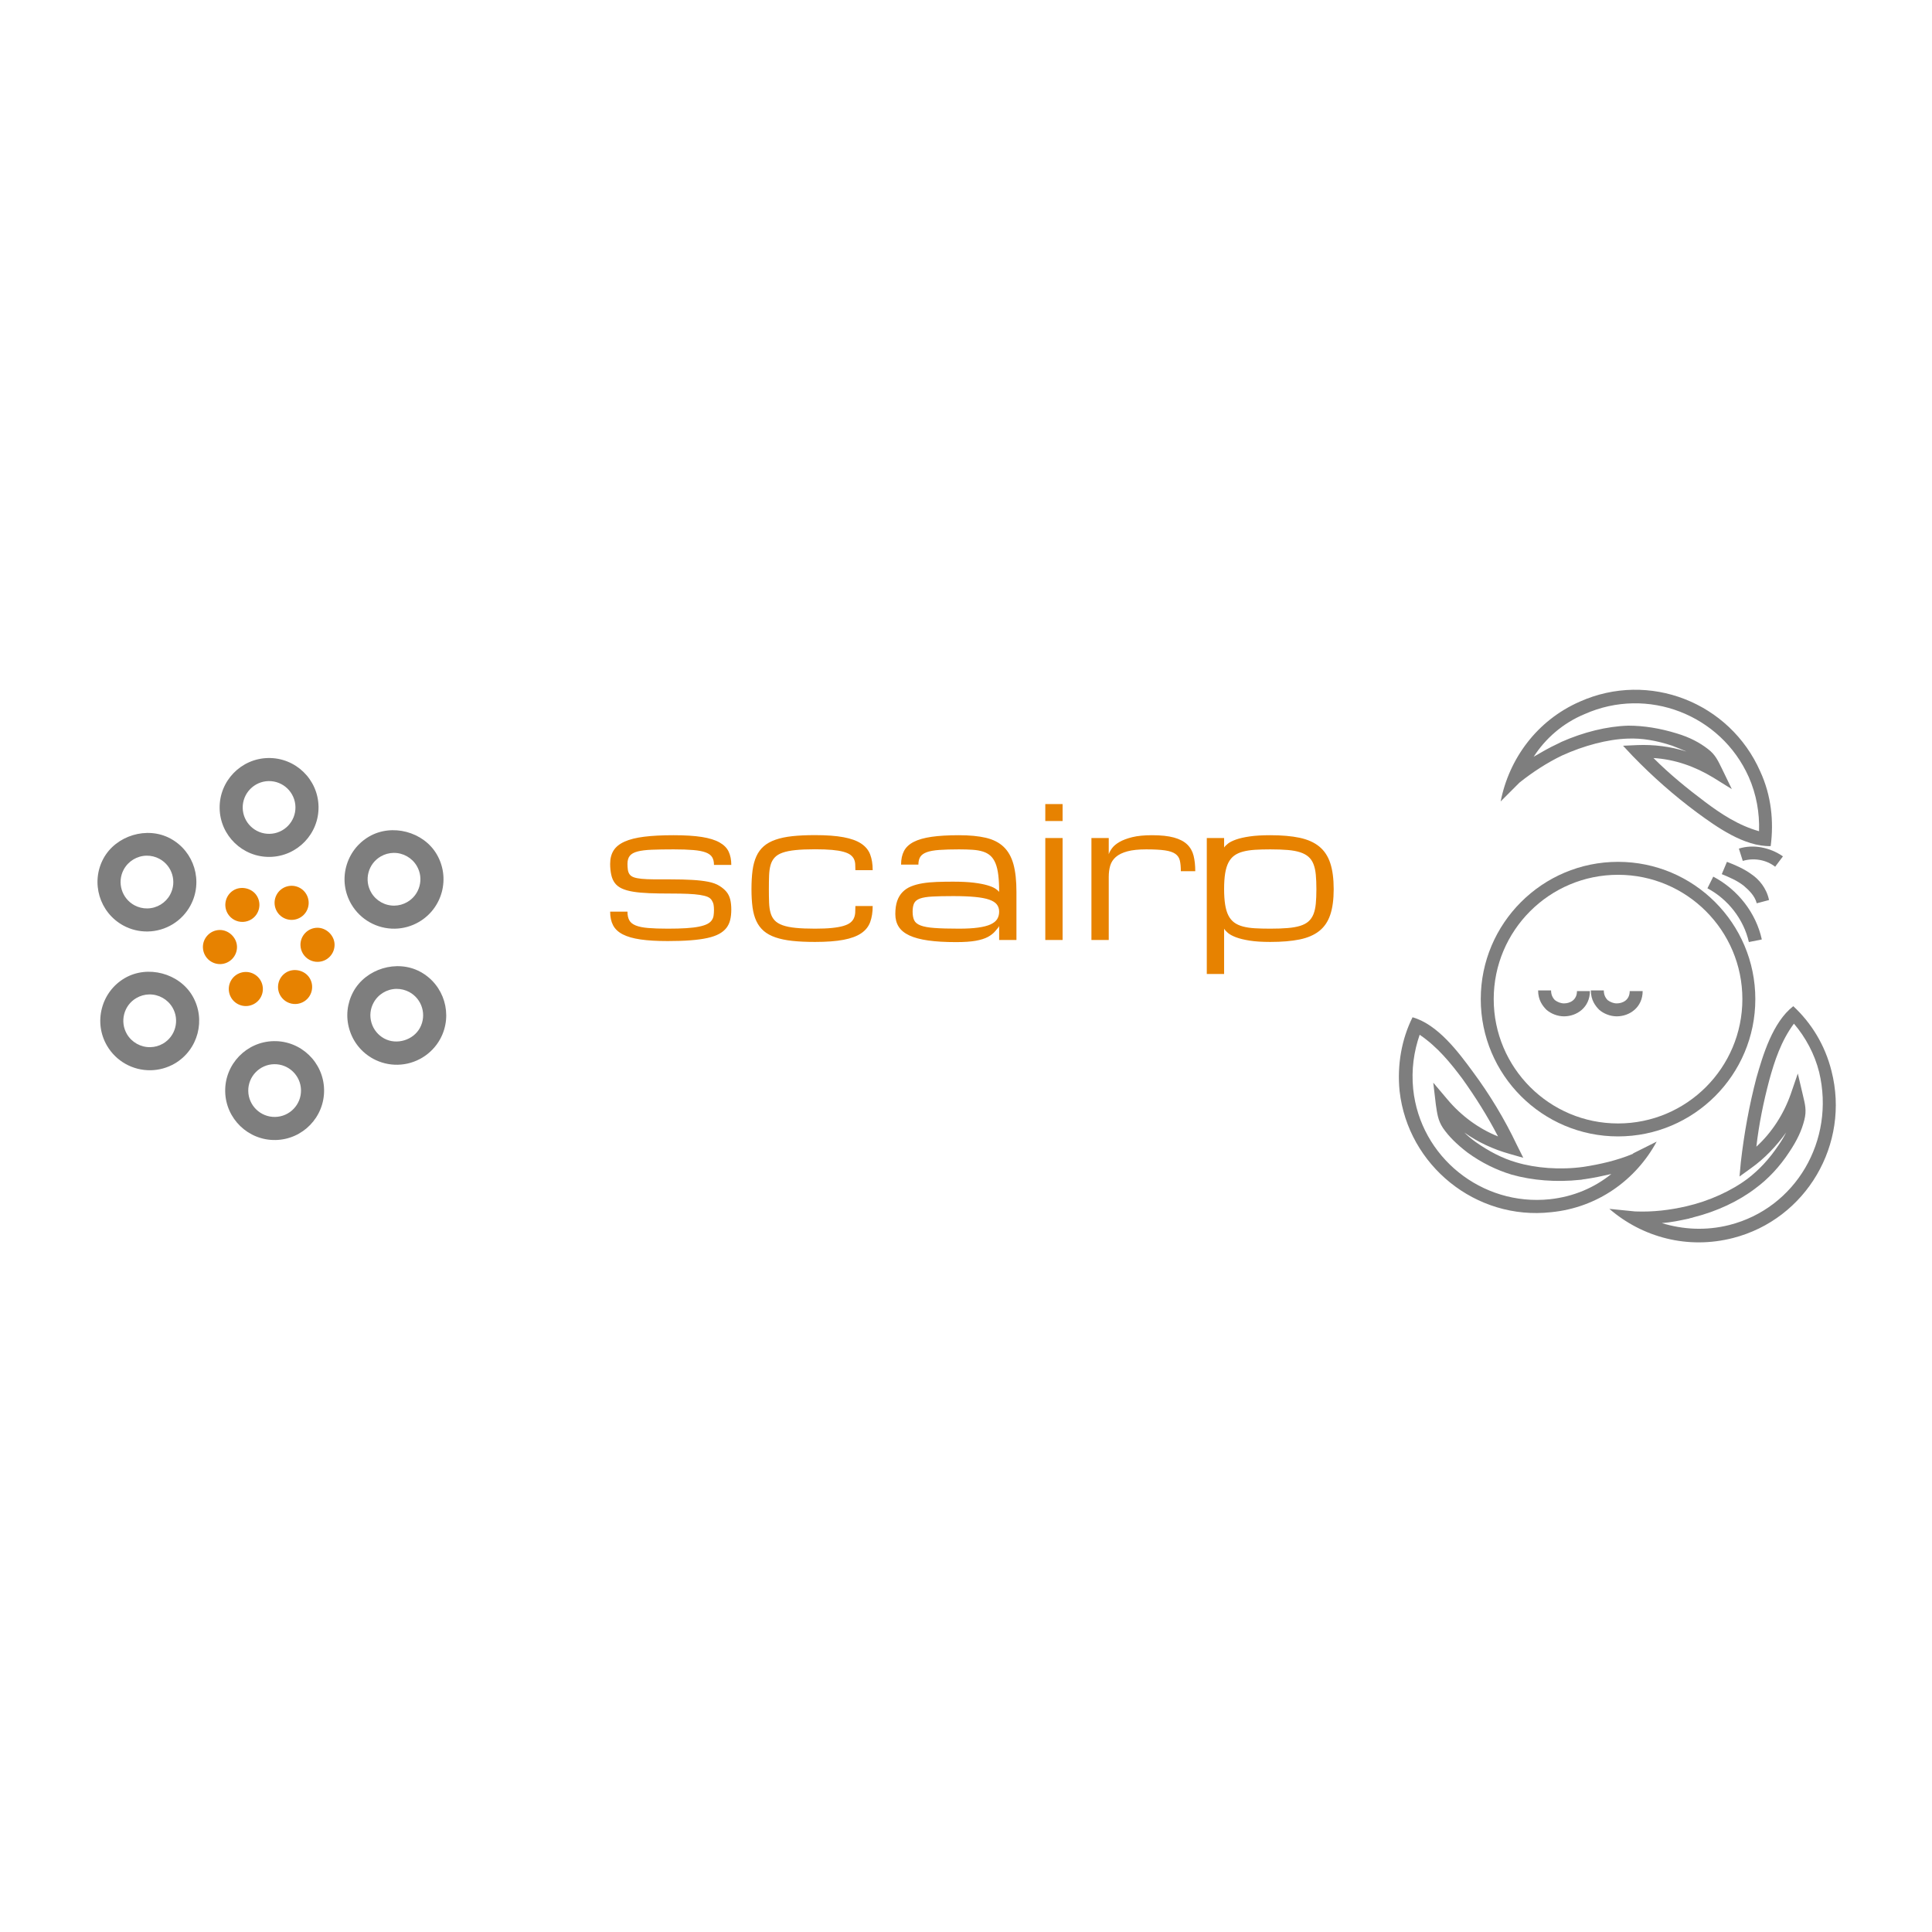 <svg class="thumb" width="1000" height="1000" viewBox="0,0,600,600" xmlns="http://www.w3.org/2000/svg" xmlns:inkscape="http://www.inkscape.org/namespaces/inkscape" xmlns:sodipodi="http://sodipodi.sourceforge.net/DTD/sodipodi-0.dtd" xmlns:xlink="http://www.w3.org/1999/xlink" xmlns:ns1="http://www.inkscape.org/namespaces/inkscape" xmlns:sketch="http://www.bohemiancoding.com/sketch/ns">
  <defs></defs>
  <g transform="matrix(0.862,0,0,0.862,-34.78,203.862)">
    <g transform="matrix(2.978,-0.052,0.052,2.978,111.592,29.595)">
      <svg width="16.392" height="16.382" viewBox="16.799,-1.301,16.392,16.382">
        <defs></defs>
        <g></g>
        <g></g>
        <g></g>
        <g></g>
        <g></g>
        <g></g>
        <g>
          <circle fill="none" cx="24.995" cy="6.89" r="3.191" stroke="none" style=""></circle>
        </g>
      </svg>
    </g>
    <g transform="matrix(2.978,-0.052,0.052,2.978,157.592,104.594)">
      <svg width="16.384" height="16.365" viewBox="31.727,24.192,16.384,16.365">
        <defs></defs>
        <g></g>
        <g></g>
        <g></g>
        <g></g>
        <g></g>
        <g></g>
        <g>
          <path fill="none" d="M41.483,29.601c-0.474-0.265-1.015-0.409-1.557-0.409c-1.156,0-2.222,0.628-2.788,1.633   c-0.419,0.741-0.522,1.602-0.29,2.424c0.231,0.82,0.764,1.501,1.509,1.922c1.488,0.839,3.515,0.258,4.344-1.221   C43.564,32.41,43.017,30.461,41.483,29.601z" stroke="none" style=""></path>
        </g>
      </svg>
    </g>
    <g transform="matrix(2.978,-0.052,0.052,2.978,156.592,54.594)">
      <svg width="16.388" height="16.382" viewBox="31.733,7.437,16.388,16.382">
        <defs></defs>
        <g></g>
        <g></g>
        <g></g>
        <g></g>
        <g></g>
        <g></g>
        <g>
          <path fill="none" d="M39.921,12.437c-0.541,0-1.08,0.14-1.557,0.409c-0.744,0.414-1.279,1.097-1.51,1.915   c-0.232,0.82-0.129,1.685,0.29,2.426c0.565,1.005,1.632,1.632,2.787,1.632c0.541,0,1.081-0.144,1.559-0.411   c0.745-0.416,1.277-1.097,1.509-1.919c0.232-0.821,0.129-1.681-0.287-2.425C42.143,13.063,41.077,12.437,39.921,12.437z" stroke="none" style=""></path>
        </g>
      </svg>
    </g>
    <g transform="matrix(2.978,-0.052,0.052,2.978,113.592,131.595)">
      <svg width="16.39" height="16.38" viewBox="16.8,32.928,16.39,16.38">
        <defs></defs>
        <g></g>
        <g></g>
        <g></g>
        <g></g>
        <g></g>
        <g></g>
        <g>
          <circle fill="none" cx="24.995" cy="41.118" r="3.19" stroke="none" style=""></circle>
        </g>
      </svg>
    </g>
    <g transform="matrix(2.978,-0.052,0.052,2.978,67.592,56.594)">
      <svg width="16.379" height="16.382" viewBox="1.884,7.432,16.379,16.382">
        <defs></defs>
        <g></g>
        <g></g>
        <g></g>
        <g></g>
        <g></g>
        <g></g>
        <g>
          <path fill="none" d="M8.514,18.408c0.474,0.266,1.013,0.406,1.556,0.406l0,0c1.153,0,2.22-0.624,2.785-1.628   c0.862-1.534,0.314-3.485-1.222-4.344c-0.477-0.269-1.015-0.41-1.556-0.41c-1.152,0-2.223,0.625-2.788,1.629   C6.432,15.592,6.979,17.542,8.514,18.408z" stroke="none" style=""></path>
        </g>
      </svg>
    </g>
    <g transform="matrix(2.978,-0.052,0.052,2.978,68.592,106.594)">
      <svg width="16.387" height="16.381" viewBox="1.881,24.189,16.387,16.381">
        <defs></defs>
        <g></g>
        <g></g>
        <g></g>
        <g></g>
        <g></g>
        <g></g>
        <g>
          <path fill="none" d="M10.065,29.189c-0.541,0-1.079,0.144-1.554,0.409c-0.743,0.414-1.279,1.096-1.509,1.918   C6.77,32.34,6.874,33.2,7.292,33.944c0.562,1.005,1.633,1.626,2.792,1.626c0.541,0,1.079-0.138,1.555-0.405   c1.534-0.861,2.081-2.809,1.222-4.345C12.292,29.816,11.223,29.189,10.065,29.189z" stroke="none" style=""></path>
        </g>
      </svg>
    </g>
    <g transform="matrix(0.907,0.482,-0.482,0.907,127.209,66.325)">
      <svg width="51.82" height="56.191" viewBox="-0.911,-4.09,51.82,56.191">
        <defs>
          <linearGradient x1="0" y1="0.5" x2="1" y2="0.5" id="linearGradientSkanogvojm">
            <stop offset="47.87%" stop-color="#e78200"></stop>
            <stop offset="100%" stop-color="#e78200"></stop>
          </linearGradient>
        </defs>
        <g></g>
        <g></g>
        <g></g>
        <g></g>
        <g></g>
        <g></g>
        <g>
          <path fill="url('#linearGradientSkanogvojm')" d="M4.858,12.695c1.562-2.771,5.361-3.852,8.144-2.287c2.875,1.617,3.899,5.27,2.286,8.145   c-1.057,1.884-3.059,3.054-5.217,3.054l0,0c-1.019,0-2.031-0.264-2.924-0.764C4.269,19.222,3.242,15.566,4.858,12.695z    M13.004,37.602c-0.895,0.497-1.903,0.76-2.921,0.76c-2.164,0-4.165-1.17-5.226-3.053c-0.782-1.395-0.975-3.008-0.541-4.547   c0.431-1.538,1.436-2.815,2.828-3.598c2.791-1.562,6.591-0.48,8.145,2.291C16.904,32.329,15.877,35.985,13.004,37.602z    M24.995,47.101c-3.297,0-5.981-2.682-5.981-5.98c0-3.298,2.685-5.982,5.981-5.982c3.3,0,5.983,2.685,5.983,5.982   C30.979,44.419,28.295,47.101,24.995,47.101z M24.995,12.872c-3.297,0-5.981-2.683-5.981-5.981c0-3.3,2.685-5.981,5.981-5.981   c3.3,0,5.983,2.681,5.983,5.981C30.979,10.189,28.295,12.872,24.995,12.872z M45.134,35.311c-1.058,1.885-3.058,3.054-5.221,3.054   c-1.023,0-2.032-0.266-2.928-0.767c-1.392-0.782-2.396-2.062-2.826-3.6c-0.434-1.539-0.235-3.152,0.544-4.544   c1.556-2.771,5.354-3.856,8.144-2.29C45.729,28.785,46.752,32.438,45.134,35.311z M45.686,17.251   c-0.433,1.537-1.441,2.812-2.834,3.594c-0.89,0.502-1.904,0.767-2.923,0.767c-2.159,0-4.162-1.17-5.223-3.056   c-0.779-1.392-0.975-3.007-0.541-4.543c0.433-1.537,1.441-2.816,2.833-3.598c2.793-1.559,6.591-0.48,8.146,2.289   C45.924,14.098,46.113,15.714,45.686,17.251z" stroke="none" style=""></path>
        </g>
      </svg>
    </g>
    <g transform="matrix(2.978,-0.052,0.052,2.978,104.018,22.28)">
      <svg width="21.964" height="21.962" viewBox="14.014,-4.091,21.964,21.962">
        <defs>
          <linearGradient x1="0" y1="0.5" x2="1" y2="0.5" id="linearGradientSkanogvojs">
            <stop offset="0%" stop-color="#7e7e7e"></stop>
            <stop offset="100%" stop-color="#7e7e7e"></stop>
          </linearGradient>
        </defs>
        <g></g>
        <g></g>
        <g></g>
        <g></g>
        <g></g>
        <g></g>
        <g>
          <path fill="url('#linearGradientSkanogvojs')" d="M24.995,0.909c-3.297,0-5.981,2.681-5.981,5.981c0,3.299,2.685,5.981,5.981,5.981   c3.3,0,5.983-2.683,5.983-5.981C30.979,3.59,28.295,0.909,24.995,0.909z M24.995,10.081c-1.757,0-3.19-1.43-3.19-3.19   c0-1.758,1.434-3.191,3.19-3.191c1.759,0,3.191,1.433,3.191,3.191C28.187,8.651,26.755,10.081,24.995,10.081z" stroke="none" style=""></path>
        </g>
      </svg>
    </g>
    <g transform="matrix(2.978,-0.052,0.052,2.978,106.018,124.28)">
      <svg width="21.964" height="21.962" viewBox="14.014,30.138,21.964,21.962">
        <defs>
          <linearGradient x1="0" y1="0.5" x2="1" y2="0.5" id="linearGradientSkanogvojy">
            <stop offset="0%" stop-color="#7e7e7e"></stop>
            <stop offset="100%" stop-color="#7e7e7e"></stop>
          </linearGradient>
        </defs>
        <g></g>
        <g></g>
        <g></g>
        <g></g>
        <g></g>
        <g></g>
        <g>
          <path fill="url('#linearGradientSkanogvojy')" d="M24.995,35.138c-3.297,0-5.981,2.685-5.981,5.982c0,3.299,2.685,5.98,5.981,5.98   c3.3,0,5.983-2.682,5.983-5.98C30.979,37.822,28.295,35.138,24.995,35.138z M24.995,44.308c-1.757,0-3.19-1.43-3.19-3.188   c0-1.76,1.434-3.192,3.19-3.192c1.759,0,3.191,1.433,3.191,3.192C28.187,42.878,26.755,44.308,24.995,44.308z" stroke="none" style=""></path>
        </g>
      </svg>
    </g>
    <g transform="matrix(2.978,-0.052,0.052,2.978,60.018,49.28)">
      <svg width="21.961" height="21.919" viewBox="-0.907,4.684,21.961,21.919">
        <defs>
          <linearGradient x1="0" y1="0.5" x2="1" y2="0.5" id="linearGradientSkanogvoj14">
            <stop offset="0%" stop-color="#7e7e7e"></stop>
            <stop offset="100%" stop-color="#7e7e7e"></stop>
          </linearGradient>
        </defs>
        <g></g>
        <g></g>
        <g></g>
        <g></g>
        <g></g>
        <g></g>
        <g>
          <path fill="url('#linearGradientSkanogvoj14')" d="M7.146,20.84c0.894,0.503,1.905,0.763,2.924,0.763l0,0c2.159,0,4.16-1.167,5.217-3.051   c1.617-2.877,0.59-6.53-2.286-8.145C10.219,8.84,6.417,9.92,4.858,12.692C3.242,15.566,4.269,19.222,7.146,20.84z M7.292,14.061   c0.567-1.004,1.633-1.629,2.789-1.629c0.541,0,1.079,0.141,1.555,0.41c1.534,0.863,2.081,2.81,1.221,4.344   c-0.564,1.005-1.63,1.628-2.785,1.628l0,0c-0.541,0-1.08-0.141-1.554-0.406C6.979,17.542,6.432,15.592,7.292,14.061z" stroke="none" style=""></path>
        </g>
      </svg>
    </g>
    <g transform="matrix(2.978,-0.052,0.052,2.978,150.018,97.28)">
      <svg width="21.967" height="21.923" viewBox="28.937,21.445,21.967,21.923">
        <defs>
          <linearGradient x1="0" y1="0.5" x2="1" y2="0.5" id="linearGradientSkanogvoj1a">
            <stop offset="0%" stop-color="#7e7e7e"></stop>
            <stop offset="100%" stop-color="#7e7e7e"></stop>
          </linearGradient>
        </defs>
        <g></g>
        <g></g>
        <g></g>
        <g></g>
        <g></g>
        <g></g>
        <g>
          <path fill="url('#linearGradientSkanogvoj1a')" d="M42.85,27.167c-2.793-1.569-6.591-0.479-8.144,2.288c-0.779,1.396-0.978,3.004-0.544,4.544   c0.431,1.542,1.438,2.819,2.827,3.603c0.895,0.502,1.903,0.766,2.927,0.766c2.162,0,4.162-1.17,5.223-3.053   C46.752,32.438,45.729,28.785,42.85,27.167z M42.701,33.946c-0.829,1.48-2.855,2.061-4.344,1.221   c-0.742-0.418-1.277-1.102-1.509-1.921c-0.232-0.82-0.129-1.684,0.29-2.426c0.563-1.004,1.629-1.631,2.788-1.631   c0.539,0,1.08,0.144,1.557,0.409C43.017,30.461,43.564,32.41,42.701,33.946z" stroke="none" style=""></path>
        </g>
      </svg>
    </g>
    <g transform="matrix(2.978,-0.052,0.052,2.978,149.018,48.28)">
      <svg width="21.972" height="21.916" viewBox="28.939,4.693,21.972,21.916">
        <defs>
          <linearGradient x1="0" y1="0.5" x2="1" y2="0.5" id="linearGradientSkanogvoj1g">
            <stop offset="0%" stop-color="#7e7e7e"></stop>
            <stop offset="100%" stop-color="#7e7e7e"></stop>
          </linearGradient>
        </defs>
        <g></g>
        <g></g>
        <g></g>
        <g></g>
        <g></g>
        <g></g>
        <g>
          <path fill="url('#linearGradientSkanogvoj1g')" d="M36.998,10.413c-1.392,0.781-2.397,2.06-2.833,3.596c-0.434,1.539-0.238,3.15,0.541,4.544   c1.058,1.887,3.061,3.056,5.223,3.056c1.019,0,2.033-0.264,2.923-0.766c1.393-0.78,2.396-2.058,2.834-3.596   c0.431-1.539,0.238-3.154-0.541-4.545C43.589,9.931,39.788,8.85,36.998,10.413z M42.996,16.493c-0.23,0.817-0.764,1.5-1.51,1.917   c-0.477,0.269-1.018,0.41-1.558,0.41c-1.155,0-2.222-0.624-2.787-1.629c-0.416-0.743-0.52-1.606-0.29-2.428   c0.23-0.817,0.767-1.499,1.509-1.916c0.474-0.267,1.014-0.409,1.559-0.409c1.155,0,2.224,0.628,2.787,1.627   C43.125,14.811,43.229,15.671,42.996,16.493z" stroke="none" style=""></path>
        </g>
      </svg>
    </g>
    <g transform="matrix(2.978,-0.052,0.052,2.978,61.018,99.28)">
      <svg width="21.965" height="21.917" viewBox="-0.909,21.445,21.965,21.917">
        <defs>
          <linearGradient x1="0" y1="0.5" x2="1" y2="0.5" id="linearGradientSkanogvoj1m">
            <stop offset="0%" stop-color="#7e7e7e"></stop>
            <stop offset="100%" stop-color="#7e7e7e"></stop>
          </linearGradient>
        </defs>
        <g></g>
        <g></g>
        <g></g>
        <g></g>
        <g></g>
        <g></g>
        <g>
          <path fill="url('#linearGradientSkanogvoj1m')" d="M7.146,27.164c-1.392,0.782-2.397,2.06-2.828,3.598c-0.434,1.539-0.242,3.153,0.541,4.547   c1.058,1.883,3.058,3.053,5.226,3.053c1.018,0,2.026-0.263,2.921-0.76c2.875-1.616,3.899-5.272,2.286-8.146   C13.736,26.684,9.937,25.602,7.146,27.164z M11.636,35.165c-0.477,0.268-1.015,0.405-1.555,0.405c-1.155,0-2.226-0.625-2.792-1.626   c-0.416-0.744-0.52-1.605-0.291-2.428c0.229-0.82,0.764-1.504,1.511-1.918c0.474-0.267,1.011-0.409,1.552-0.409   c1.158,0,2.226,0.627,2.793,1.631C13.717,32.356,13.169,34.304,11.636,35.165z" stroke="none" style=""></path>
        </g>
      </svg>
    </g>
    <g transform="matrix(2.333,0,0,2.333,562.168,62.339)">
      <svg width="52.4" height="52.4" viewBox="22.4,30,52.4,52.4">
        <defs>
          <linearGradient x1="0" y1="0.5" x2="1" y2="0.5" id="linearGradientSkanogvoj1s">
            <stop offset="0%" stop-color="#7e7e7e"></stop>
            <stop offset="100%" stop-color="#7e7e7e"></stop>
          </linearGradient>
        </defs>
        <g></g>
        <g></g>
        <g></g>
        <g></g>
        <g></g>
        <g></g>
        <g>
          <path d="M48.6,77.4c11.7,0,21.2-9.5,21.2-21.2c0-11.7-9.5-21.2-21.2-21.2c-11.7,0-21.2,9.5-21.2,21.2   C27.4,67.9,36.9,77.4,48.6,77.4z M48.6,37c10.6,0,19.2,8.6,19.2,19.2c0,10.6-8.6,19.2-19.2,19.2c-10.6,0-19.2-8.6-19.2-19.2   C29.4,45.6,38,37,48.6,37z" stroke="none" fill="url('#linearGradientSkanogvoj1s')" style=""></path>
        </g>
      </svg>
    </g>
    <g transform="matrix(2.333,0,0,2.333,643.831,67.669)">
      <svg width="18.4" height="20.1" viewBox="57.4,32,18.4,20.1">
        <defs>
          <linearGradient x1="0" y1="0.5" x2="1" y2="0.5" id="linearGradientSkanogvoj1y">
            <stop offset="0%" stop-color="#7e7e7e"></stop>
            <stop offset="100%" stop-color="#7e7e7e"></stop>
          </linearGradient>
        </defs>
        <g></g>
        <g></g>
        <g></g>
        <g></g>
        <g></g>
        <g></g>
        <g>
          <path d="M63.3,37l-0.9,1.8c3.2,1.7,5.6,4.8,6.4,8.3l2-0.4C69.9,42.6,67.1,39,63.3,37z" stroke="none" fill="url('#linearGradientSkanogvoj1y')" style=""></path>
        </g>
      </svg>
    </g>
    <g transform="matrix(2.333,0,0,2.333,648.998,62.335)">
      <svg width="17.3" height="16.4" viewBox="60.3,30.3,17.3,16.4">
        <defs>
          <linearGradient x1="0" y1="0.5" x2="1" y2="0.5" id="linearGradientSkanogvoj24">
            <stop offset="0%" stop-color="#7e7e7e"></stop>
            <stop offset="100%" stop-color="#7e7e7e"></stop>
          </linearGradient>
        </defs>
        <g></g>
        <g></g>
        <g></g>
        <g></g>
        <g></g>
        <g></g>
        <g>
          <path d="M70,37.3c-1.2-0.9-2.6-1.5-3.9-2l-0.8,1.9c1.2,0.5,2.4,1,3.4,1.8c0.7,0.6,1.7,1.5,2,2.7l1.9-0.5C72.2,39.3,71,38,70,37.3z" stroke="none" fill="url('#linearGradientSkanogvoj24')" style=""></path>
        </g>
      </svg>
    </g>
    <g transform="matrix(2.333,0,0,2.333,655.164,56.835)">
      <svg width="16.8" height="13.114" viewBox="61.6,27.586,16.8,13.114">
        <defs>
          <linearGradient x1="0" y1="0.5" x2="1" y2="0.5" id="linearGradientSkanogvoj2a">
            <stop offset="0%" stop-color="#7e7e7e"></stop>
            <stop offset="100%" stop-color="#7e7e7e"></stop>
          </linearGradient>
        </defs>
        <g></g>
        <g></g>
        <g></g>
        <g></g>
        <g></g>
        <g></g>
        <g>
          <path d="M66.6,32.9l0.6,1.9c1.7-0.5,3.6-0.2,5,0.9l1.2-1.6C71.4,32.7,68.8,32.2,66.6,32.9z" stroke="none" fill="url('#linearGradientSkanogvoj2a')" style=""></path>
        </g>
      </svg>
    </g>
    <g transform="matrix(2.333,0,0,2.333,582.831,108.668)">
      <svg width="18" height="14" viewBox="31,50.4,18,14">
        <defs>
          <linearGradient x1="0" y1="0.5" x2="1" y2="0.5" id="linearGradientSkanogvoj2g">
            <stop offset="0%" stop-color="#7e7e7e"></stop>
            <stop offset="100%" stop-color="#7e7e7e"></stop>
          </linearGradient>
        </defs>
        <g></g>
        <g></g>
        <g></g>
        <g></g>
        <g></g>
        <g></g>
        <g>
          <path d="M40,59.4c2,0,4-1.4,4-3.9h-2c0,1.4-1.1,1.9-2,1.9c-0.5,0-1-0.2-1.4-0.5C38.2,56.5,38,56,38,55.4h-2c0,1.5,0.7,2.4,1.3,3   C38,59,39,59.4,40,59.4z" stroke="none" fill="url('#linearGradientSkanogvoj2g')" style=""></path>
        </g>
      </svg>
    </g>
    <g transform="matrix(2.333,0,0,2.333,601.831,108.668)">
      <svg width="18" height="14" viewBox="39,50.4,18,14">
        <defs>
          <linearGradient x1="0" y1="0.5" x2="1" y2="0.5" id="linearGradientSkanogvoj2m">
            <stop offset="0%" stop-color="#7e7e7e"></stop>
            <stop offset="100%" stop-color="#7e7e7e"></stop>
          </linearGradient>
        </defs>
        <g></g>
        <g></g>
        <g></g>
        <g></g>
        <g></g>
        <g></g>
        <g>
          <path d="M48,59.4c2,0,4-1.4,4-3.9h-2c0,1.4-1.1,1.9-2,1.9c-0.5,0-1-0.2-1.4-0.5C46.2,56.5,46,56,46,55.4h-2c0,1.5,0.7,2.4,1.3,3   C46,59,47,59.4,48,59.4z" stroke="none" fill="url('#linearGradientSkanogvoj2m')" style=""></path>
        </g>
      </svg>
    </g>
    <g transform="matrix(2.333,0,0,2.333,532.668,118.338)">
      <svg width="49.81" height="40.231" viewBox="9.49,53.9,49.81,40.231">
        <defs>
          <linearGradient x1="0" y1="0.5" x2="1" y2="0.5" id="linearGradientSkanogvoj2s">
            <stop offset="0%" stop-color="#7e7e7e"></stop>
            <stop offset="100%" stop-color="#7e7e7e"></stop>
          </linearGradient>
        </defs>
        <g></g>
        <g></g>
        <g></g>
        <g></g>
        <g></g>
        <g></g>
        <g>
          <path d="M54.3,78.1l-3.6,1.8c0,0,0,0-0.1,0.1l0,0c-2.4,1-5,1.6-7.6,2c-3.6,0.5-7.4,0.2-10.4-0.7c-2.1-0.6-4.2-1.7-6.2-3.1   c-0.7-0.5-1.3-1-1.8-1.5c2.1,1.5,4.5,2.6,7,3.3l2.1,0.6l-1-2c-1.9-4-4.2-7.8-6.8-11.3c-2.2-3-5.4-7.3-9.3-8.4   c-1.7,3.4-2.4,7.4-2,11.4C15.9,81.8,26.4,90.3,38,89C45.2,88.3,51.1,84,54.3,78.1z M37.8,87c-10.5,1.1-20-6.5-21.1-17   c-0.3-3,0.1-5.8,1-8.4c2.8,1.9,4.8,4.4,6.6,6.8c2,2.8,3.9,5.8,5.5,8.9c-3-1.2-5.7-3.2-7.8-5.7l-2.2-2.6l0.4,3.4   c0.2,1.3,0.3,2.4,1.1,3.6c0.9,1.3,2.1,2.5,3.8,3.8c2.2,1.6,4.5,2.7,6.8,3.4c3.2,0.9,6.9,1.2,10.6,0.8c0.2,0,0.5-0.1,0.7-0.1   c1.4-0.2,2.8-0.5,4.1-0.8C44.7,85.2,41.5,86.6,37.8,87z" stroke="none" fill="url('#linearGradientSkanogvoj2s')" style=""></path>
        </g>
      </svg>
    </g>
    <g transform="matrix(2.333,0,0,2.333,569.335,0.337)">
      <svg width="51.9" height="34.148" viewBox="25.6,3.255,51.9,34.148">
        <defs>
          <linearGradient x1="0" y1="0.5" x2="1" y2="0.5" id="linearGradientSkanogvoj2y">
            <stop offset="0%" stop-color="#7e7e7e"></stop>
            <stop offset="100%" stop-color="#7e7e7e"></stop>
          </linearGradient>
        </defs>
        <g></g>
        <g></g>
        <g></g>
        <g></g>
        <g></g>
        <g></g>
        <g>
          <path d="M33.5,22.6L33.5,22.6c2-1.6,4.3-3.1,6.6-4.2c3.3-1.5,7-2.5,10.1-2.6c2.2-0.1,4.5,0.3,6.9,1.1c0.8,0.3,1.5,0.6,2.2,0.9   c-2.5-0.8-5.1-1.1-7.6-1l-2.2,0.1l1.5,1.6c3.1,3.2,6.4,6.1,9.9,8.7c3,2.2,7.3,5.3,11.4,5.2c0.5-3.8,0.1-7.8-1.6-11.5   C66,10.2,53.5,5.3,42.8,10.1c-6.6,2.9-10.9,8.8-12.2,15.4L33.5,22.6C33.5,22.6,33.5,22.6,33.5,22.6z M43.6,12   c9.7-4.3,21,0.1,25.3,9.7c1.2,2.7,1.7,5.6,1.6,8.4c-3.2-0.9-5.9-2.7-8.3-4.5c-2.8-2.1-5.5-4.3-8-6.8c3.3,0.2,6.4,1.3,9.2,3l2.9,1.8   l-1.5-3.1c-0.6-1.2-1-2.2-2.2-3.1c-1.3-1-2.8-1.8-4.8-2.4c-2.6-0.8-5.1-1.2-7.5-1.2c-3.3,0.1-6.9,1-10.3,2.5   c-0.2,0.1-0.4,0.2-0.6,0.3c-1.3,0.6-2.5,1.3-3.7,2C37.5,15.8,40.2,13.4,43.6,12z" stroke="none" fill="url('#linearGradientSkanogvoj2y')" style=""></path>
        </g>
      </svg>
    </g>
    <g transform="matrix(2.333,0,0,2.333,608.501,114.338)">
      <svg width="44.969" height="46.475" viewBox="42.4,52.3,44.969,46.475">
        <defs>
          <linearGradient x1="0" y1="0.5" x2="1" y2="0.5" id="linearGradientSkanogvoj34">
            <stop offset="0%" stop-color="#7e7e7e"></stop>
            <stop offset="100%" stop-color="#7e7e7e"></stop>
          </linearGradient>
        </defs>
        <g></g>
        <g></g>
        <g></g>
        <g></g>
        <g></g>
        <g></g>
        <g>
          <path d="M81.7,67.3c-1-4-3.1-7.4-5.9-10c-3.2,2.5-4.7,7.6-5.7,11.1c-1.1,4.2-1.9,8.6-2.4,13l-0.2,2.2l1.8-1.3   c2.1-1.5,3.9-3.4,5.4-5.5c-0.3,0.6-0.7,1.3-1.2,2c-1.4,2.1-3,3.8-4.7,5.1c-2.5,1.9-6,3.5-9.5,4.3c-2.6,0.6-5.2,0.9-7.8,0.8l0,0   c0,0,0,0-0.1,0l-4-0.4c5.1,4.4,12.1,6.3,19.1,4.5C77.8,90.2,84.6,78.6,81.7,67.3z M65.9,91.1c-3.6,0.9-7.1,0.7-10.4-0.3   c1.4-0.1,2.8-0.4,4.2-0.7c0.2-0.1,0.5-0.1,0.7-0.2c3.6-0.9,7-2.5,9.6-4.5c1.9-1.4,3.7-3.3,5.2-5.6c1.2-1.8,1.9-3.3,2.3-4.9   c0.4-1.5,0.1-2.5-0.2-3.8l-0.8-3.4l-1.1,3.2c-1.1,3.1-2.9,5.9-5.3,8.1c0.4-3.5,1.1-6.9,2-10.3c0.8-2.9,1.8-6,3.8-8.7   c1.8,2.1,3.2,4.7,3.9,7.5C82.3,78,76.2,88.5,65.9,91.1z" stroke="none" fill="url('#linearGradientSkanogvoj34')" style=""></path>
        </g>
      </svg>
    </g>
    <g transform="matrix(0.665,0,0,0.653,256.017,32.615)">
      <svg width="402.93" height="202" style="overflow: visible;">
        <defs>
          <linearGradient x1="0" y1="0.5" x2="1" y2="0.5" id="linearGradientSkanogvoj3c">
            <stop offset="0%" stop-color="#e78200"></stop>
            <stop offset="100%" stop-color="#e78200"></stop>
          </linearGradient>
        </defs>
        <g transform="matrix(1,0,0,1,0,106.5)">
          <path d="M 39.06-25.63L 39.06-25.63Q 44.53-25.63  48.39-25.46Q 52.25-25.29  54.86-24.88Q 57.47-24.46  58.98-23.83Q 60.5-23.19  61.28-21.95Q 62.06-20.7  62.28-19.46Q 62.5-18.21  62.5-16.6L 62.5-16.6Q 62.5-14.84  62.28-13.4Q 62.06-11.96  61.23-10.79Q 60.4-9.62  58.79-8.79Q 57.18-7.96  54.39-7.37Q 51.61-6.79  47.49-6.52Q 43.36-6.25  37.5-6.25L 37.5-6.25Q 31.05-6.25  26.83-6.62Q 22.61-6.98  20.12-8.01Q 17.63-9.03  16.63-10.86Q 15.63-12.7  15.63-15.63L 15.63-15.63L 6.25-15.63Q 6.25-11.18  7.84-8.11Q 9.42-5.03  13.09-3.1Q 16.75-1.17  22.73-0.29Q 28.71 0.59  37.5 0.59L 37.5 0.59Q 44.53 0.59  49.83 0.17Q 55.13-0.24  58.94-1.1Q 62.74-1.95  65.26-3.34Q 67.77-4.74  69.24-6.67Q 70.7-8.59  71.29-11.11Q 71.88-13.62  71.88-16.8L 71.88-16.8Q 71.88-19.97  71.29-22.39Q 70.7-24.8  69.26-26.59Q 67.82-28.37  65.43-29.88Q 63.04-31.4  59.38-32.13Q 55.71-32.86  50.71-33.15Q 45.7-33.45  39.06-33.45L 39.06-33.45Q 33.59-33.45  29.74-33.47Q 25.88-33.5  23.27-33.76Q 20.65-34.03  19.14-34.57Q 17.63-35.11  16.85-36.13Q 16.06-37.16  15.84-38.75Q 15.63-40.33  15.63-41.99L 15.63-41.99Q 15.63-44.82  16.89-46.44Q 18.16-48.05  21.09-48.83Q 24.02-49.61  28.81-49.8Q 33.59-50  40.63-50L 40.63-50Q 47.07-50  51.29-49.63Q 55.52-49.27  58.01-48.32Q 60.5-47.36  61.5-45.7Q 62.5-44.04  62.5-41.41L 62.5-41.41L 71.88-41.41Q 71.88-45.65  70.46-48.73Q 69.04-51.81  65.5-53.83Q 61.96-55.86  55.93-56.84Q 49.9-57.81  40.63-57.81L 40.63-57.81Q 31.25-57.81  24.71-56.98Q 18.16-56.15  14.06-54.27Q 9.96-52.39  8.11-49.39Q 6.25-46.39  6.25-41.99L 6.25-41.99Q 6.25-38.77  6.84-36.01Q 7.42-33.25  8.84-31.37Q 10.25-29.49  12.67-28.37Q 15.09-27.25  18.73-26.64Q 22.36-26.03  27.39-25.83Q 32.42-25.63  39.06-25.63ZM 82.815-28.03L 82.815-28.03Q 82.815-33.89  83.395-38.38Q 83.985-42.87  85.475-46.19Q 86.965-49.51  89.475-51.73Q 91.995-53.96  95.825-55.32Q 99.655-56.69  104.935-57.28Q 110.205-57.86  117.235-57.86L 117.235-57.86Q 126.615-57.86  132.665-56.71Q 138.725-55.57  142.235-53.2Q 145.755-50.83  147.115-47.19Q 148.485-43.55  148.485-38.53L 148.485-38.53L 139.115-38.53Q 139.115-40.33  139.015-41.89Q 138.915-43.46  138.305-44.73Q 137.695-46  136.375-47Q 135.055-48  132.615-48.68Q 130.175-49.37  126.445-49.71Q 122.705-50.05  117.235-50.05L 117.235-50.05Q 110.985-50.05  106.715-49.61Q 102.445-49.17  99.655-48.17Q 96.875-47.17  95.365-45.48Q 93.845-43.8  93.165-41.36Q 92.485-38.92  92.355-35.62Q 92.235-32.32  92.235-28.03L 92.235-28.03Q 92.235-23.83  92.355-20.58Q 92.485-17.33  93.165-14.92Q 93.845-12.5  95.365-10.84Q 96.875-9.18  99.655-8.15Q 102.445-7.13  106.715-6.69Q 110.985-6.25  117.235-6.25L 117.235-6.25Q 122.705-6.25  126.445-6.64Q 130.175-7.03  132.615-7.76Q 135.055-8.5  136.375-9.57Q 137.695-10.64  138.305-12.04Q 138.915-13.43  139.015-15.11Q 139.115-16.8  139.115-18.75L 139.115-18.75L 148.485-18.75Q 148.485-13.62  147.115-9.86Q 145.755-6.1  142.235-3.69Q 138.725-1.27  132.665-0.1Q 126.615 1.07  117.235 1.07L 117.235 1.07Q 110.205 1.07  104.935 0.49Q 99.655-0.1  95.825-1.44Q 91.995-2.78  89.475-4.98Q 86.965-7.18  85.475-10.4Q 83.985-13.62  83.395-17.99Q 82.815-22.36  82.815-28.03ZM 216.996 0L 216.996-7.71Q 216.846-7.13  214.796-4.79L 214.796-4.79Q 213.326-3.03  210.886-1.68Q 208.446-0.34  204.366 0.42Q 200.296 1.17  193.656 1.17L 193.656 1.17Q 184.816 1.17  178.566 0.27Q 172.316-0.63  168.356-2.51Q 164.406-4.39  162.576-7.32Q 160.746-10.25  160.746-14.31L 160.746-14.31Q 160.746-18.55  161.746-21.51Q 162.746-24.46  164.676-26.46Q 166.606-28.47  169.336-29.59Q 172.066-30.71  175.566-31.3Q 179.056-31.88  183.206-32.03Q 187.356-32.18  192.036-32.18L 192.036-32.18Q 198.726-32.18  203.226-31.62Q 207.716-31.05  210.566-30.2Q 213.426-29.35  214.896-28.37Q 216.356-27.39  216.996-26.56L 216.996-26.56Q 216.996-32.03  216.526-35.89Q 216.066-39.75  215.016-42.33Q 213.966-44.92  212.306-46.46Q 210.646-48  208.226-48.78Q 205.806-49.56  202.586-49.78Q 199.366-50  195.216-50L 195.216-50Q 188.766-50  184.526-49.68Q 180.276-49.37  177.786-48.44Q 175.296-47.51  174.266-45.87Q 173.246-44.24  173.246-41.6L 173.246-41.6L 163.866-41.6Q 163.866-46.04  165.456-49.12Q 167.036-52.2  170.726-54.13Q 174.416-56.05  180.416-56.93Q 186.426-57.81  195.216-57.81L 195.216-57.81Q 203.806-57.81  209.766-56.4Q 215.726-54.98  219.406-51.42Q 223.096-47.85  224.736-41.82Q 226.366-35.79  226.366-26.56L 226.366-26.56L 226.366 0L 216.996 0ZM 195.216-6.25L 195.216-6.25Q 201.416-6.25  205.586-6.84Q 209.766-7.42  212.306-8.59Q 214.846-9.77  215.916-11.52Q 216.996-13.28  216.996-15.63L 216.996-15.63Q 216.996-17.97  215.746-19.6Q 214.506-21.24  211.596-22.27Q 208.696-23.29  203.906-23.75Q 199.116-24.22  192.086-24.22L 192.086-24.22Q 185.056-24.22  180.736-23.97Q 176.416-23.73  174.076-22.85Q 171.726-21.97  170.926-20.26Q 170.116-18.55  170.116-15.63L 170.116-15.63Q 170.116-12.7  170.976-10.86Q 171.826-9.03  174.466-8.01Q 177.096-6.98  182.056-6.62Q 187.016-6.25  195.216-6.25ZM 241.997 0L 241.997-56.25L 251.367-56.25L 251.367 0L 241.997 0ZM 251.367-75L 251.367-65.63L 241.997-65.63L 241.997-75L 251.367-75ZM 323.242-37.94L 315.432-37.94Q 315.432-41.46  314.912-43.77Q 314.402-46.09  312.502-47.49Q 310.592-48.88  306.862-49.44Q 303.122-50  296.682-50L 296.682-50Q 290.382-50  286.422-48.9Q 282.472-47.8  280.222-45.8Q 277.982-43.8  277.172-41.02Q 276.372-38.23  276.372-34.81L 276.372-34.81L 276.372 0L 266.992 0L 266.992-56.25L 276.372-56.25L 276.372-47.31Q 276.852-48.83  278.172-50.66Q 279.492-52.49  282.182-54.08Q 284.862-55.66  289.132-56.74Q 293.412-57.81  299.802-57.81L 299.802-57.81Q 307.132-57.81  311.722-56.52Q 316.312-55.22  318.872-52.71Q 321.432-50.2  322.342-46.48Q 323.242-42.77  323.242-37.94L 323.242-37.94ZM 363.872-57.81L 363.872-57.81Q 373.242-57.81  379.782-56.4Q 386.332-54.98  390.432-51.56Q 394.532-48.14  396.382-42.41Q 398.242-36.67  398.242-28.03L 398.242-28.03Q 398.242-19.53  396.382-13.92Q 394.532-8.3  390.432-4.98Q 386.332-1.66  379.782-0.29Q 373.242 1.07  363.872 1.07L 363.872 1.07Q 357.182 1.07  352.682 0.34Q 348.192-0.39  345.332-1.49Q 342.482-2.59  340.992-3.86Q 339.502-5.13  338.872-6.25L 338.872-6.25L 338.872 18.75L 329.492 18.75L 329.492-56.25L 338.872-56.25L 338.872-51.03Q 339.502-52  340.992-53.2Q 342.482-54.39  345.332-55.42Q 348.192-56.45  352.682-57.13Q 357.182-57.81  363.872-57.81ZM 363.872-50L 363.872-50Q 359.182-50  355.522-49.76Q 351.852-49.51  349.072-48.75Q 346.292-48  344.362-46.56Q 342.432-45.12  341.212-42.7Q 339.992-40.28  339.432-36.72Q 338.872-33.15  338.872-28.17L 338.872-28.17Q 338.872-23.14  339.432-19.53Q 339.992-15.92  341.212-13.5Q 342.432-11.08  344.362-9.64Q 346.292-8.2  349.072-7.45Q 351.852-6.69  355.522-6.47Q 359.182-6.25  363.872-6.25L 363.872-6.25Q 369.332-6.25  373.312-6.59Q 377.292-6.93  380.082-7.81Q 382.862-8.69  384.592-10.25Q 386.332-11.82  387.282-14.23Q 388.232-16.65  388.552-20.04Q 388.872-23.44  388.872-28.03L 388.872-28.03Q 388.872-32.62  388.552-36.04Q 388.232-39.45  387.282-41.89Q 386.332-44.34  384.592-45.9Q 382.862-47.46  380.082-48.39Q 377.292-49.32  373.312-49.66Q 369.332-50  363.872-50Z" data-textpath="scairp" data-text-anchor="middle" data-font-size="100" data-letterspacing="0" data-side="left" data-offset="0.5" data-dx="0" data-dy="0" data-xmlspace="preserve" data-href="" data-font="Michroma" data-font-src="/Content/clientfonts/michroma.woff" data-font-scale="contain" transform="translate(0,0)" data-x="0" data-y="0" fill="url('#linearGradientSkanogvoj3c')"></path>
        </g>
      </svg>
    </g>
  </g>
</svg>